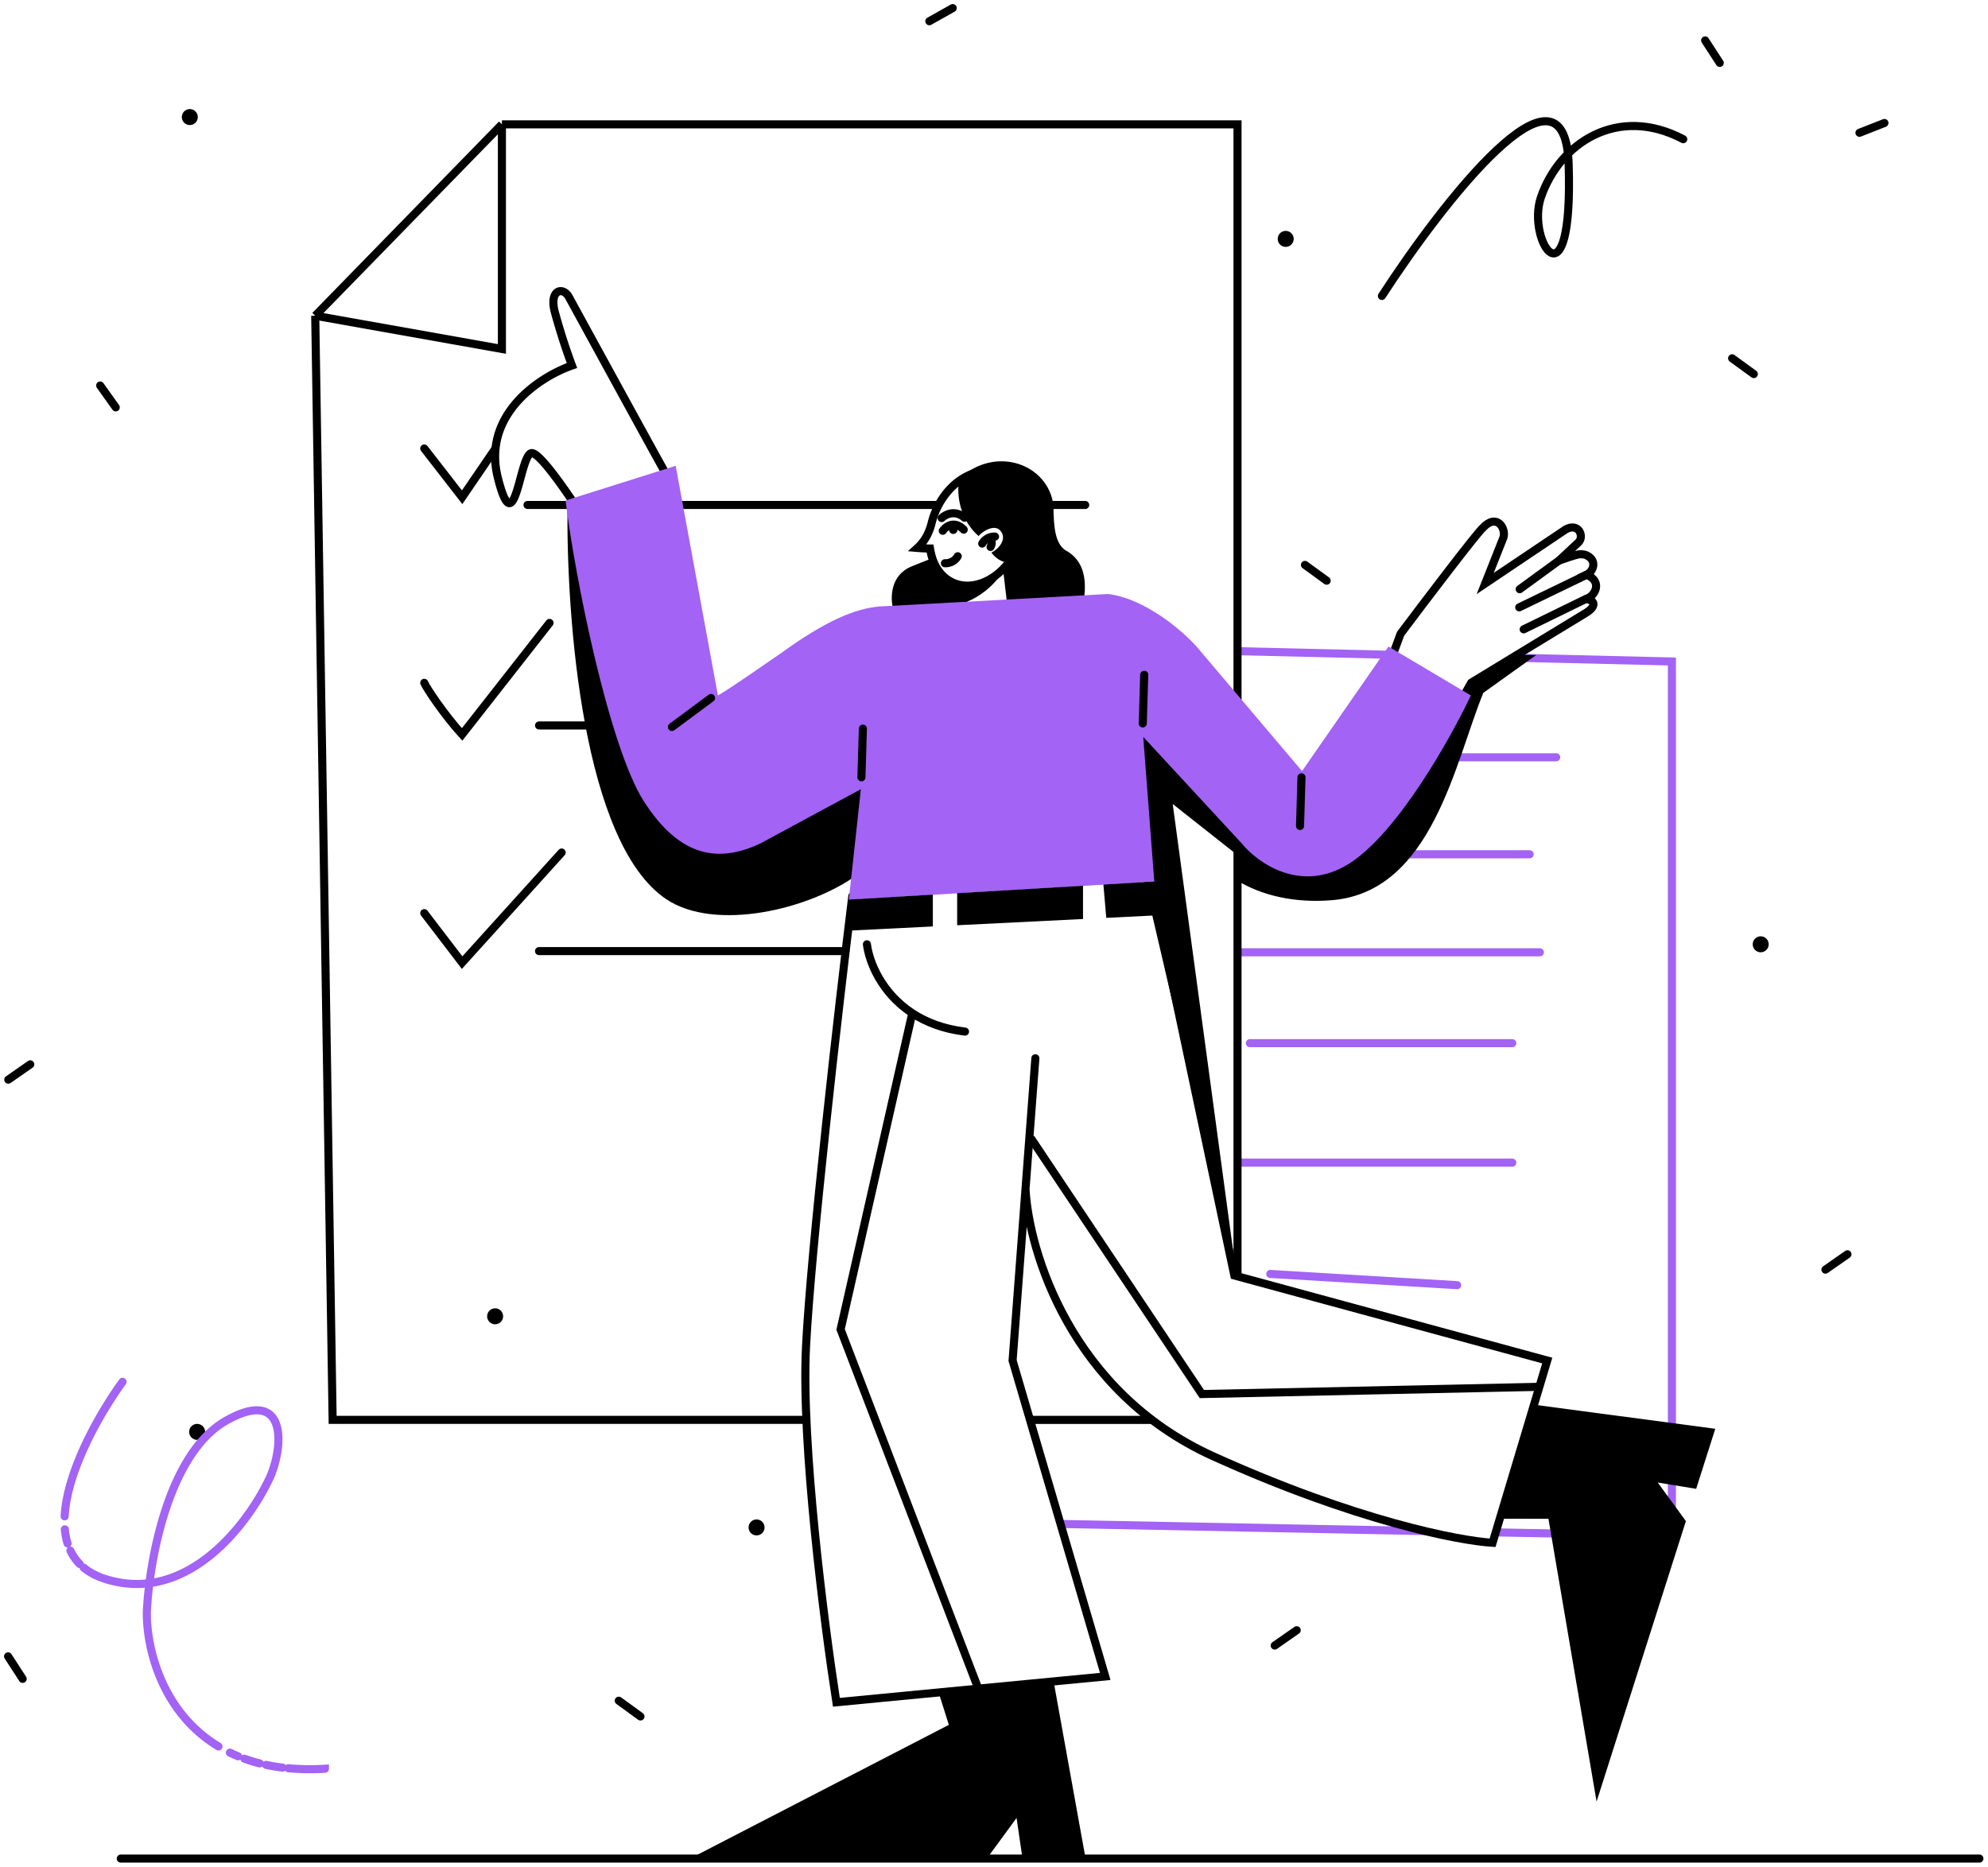 <svg xmlns="http://www.w3.org/2000/svg" width="246" height="231" fill="none" viewBox="0 0 246 231">
  <path stroke="#000" d="M217.875 117.345a.487.487 0 1 0 0-.974.487.487 0 0 0 0 .974ZM61.268 163.38a.487.487 0 1 0 0-.974.487.487 0 0 0 0 .974Zm-36.873 14.304a.487.487 0 1 0 0-.974.487.487 0 0 0 0 .974Zm-.908-162.709a.487.487 0 1 0 0-.975.487.487 0 0 0 0 .975Zm135.609 15.076a.488.488 0 1 0 0-.976.488.488 0 0 0 0 .976ZM93.62 189.508a.487.487 0 1 0 0-.975.487.487 0 0 0 0 .975Z"/>
  <path stroke="#000" stroke-linecap="round" d="m214.338 44.34 2.684 1.952"/>
  <path stroke="#A363F4" stroke-linecap="round" d="M15.164 171c-2.998 4.153-6.873 11.115-7.164 16.646m32.208 31.238a29.811 29.811 0 0 1-4.524-.062m-27.66-29.566c.055.609.165 1.193.338 1.745m.348.892c.29.607.671 1.165 1.158 1.66m.485.444c.735.607 1.662 1.097 2.808 1.446 10.258 3.126 17.831-7.246 20.335-12.822 1.761-4.303 1.703-10.9-5.51-6.812-7.212 4.086-9.55 17.53-9.817 23.742-.022 4.682 1.991 12.432 8.867 16.574m1.411.764c.33.16.67.312 1.019.455m.776.299c.603.218 1.233.411 1.892.577m.791.185c.651.139 1.33.252 2.035.339"/>
  <path stroke="#000" stroke-linecap="round" d="M171 36.624c7.505-11.578 22.634-31.055 23.108-16.338.594 18.395-5.272 9.529-3.431 4.138 2.297-6.723 9.495-11.486 17.612-7.198m-46.81 52.681 2.684 1.953M115 2.626 117.893 1M76.568 210.462l2.684 1.952m-75.505-80.7-2.723 1.897m159.434 68.13-2.723 1.897m70.875-48.419-2.724 1.898M14.323 50.414l-1.925-2.704m217.698-31.277 3.089-1.213M211 5l1.806 2.785M1 204.976l1.805 2.784"/>
  <path stroke="#A363F4" d="m153.061 80.582 19.053.451m-40.582 107.563 44.841.879m10.574-108.09 19.94.474v108.197l-21.926-.425"/>
  <path stroke="#A363F4" stroke-linecap="round" d="M172.855 93.715h19.711m-31.083 12.003h27.799m-36.012 12.13h37.275m-35.885 11.246h32.473m-33.863 14.784h33.863m-29.946 13.773 23.123 1.39"/>
  <path stroke="#000" d="m39.007 39.073 23.1-23.686m-23.1 23.686 2.154 136.638H99.9M39.007 39.073l23.1 4.11V15.388m0 0h91.026v142.48m-10.536 17.844h-15.049"/>
  <path stroke="#000" stroke-linecap="round" d="m52.5 113 4.684 6.127L69.5 105.5m-17-21c.254.635 2.5 4 4.684 6.387L68 77.085M52.5 55.5l4.684 6.037 4.124-6.037m3.967 6.989h50.648m18.364 0H119.41M66.703 89.777h11.105m-11.106 27.922h37.918"/>
  <path fill="#000" d="M82.439 111.271c-10.332-6.935-12.36-34.654-12.22-48.7 2.774 10.675 9.102 33.31 12.22 38.451 3.119 5.141 9.797 2.984 12.746 1.263l12.326-5.583-1.42 11.537c-5.878 4.306-17.587 7.102-23.652 3.032Zm58.592-4.658 12.008 51.485-7.925-58.605 7.925 6.259v3.174c2.955 1.85 7.132 2.875 11.835 2.468 12.346-1.066 15.158-17.043 18.675-25.652l6.547-4.686h-2.417l-5.452 3.364-1.146 2.115c-2.978 5.326-10.388 16.796-16.207 20.078-5.819 3.283-10.314-1.367-11.835-4.102l-12.008-12.345v16.447Z"/>
  <path stroke="#000" stroke-linecap="round" d="M105.467 110.895c-1.692 13.658-5.128 43.751-5.73 55.781-.6 12.029 2.256 34.333 3.759 43.982l33.269-3.196-11.465-39.095 1.599-21.217m1.22-16.187-1.22 16.187m0 0c.407 7.698 5.619 25.089 23.211 33.058 17.593 7.969 30.387 10.464 34.585 10.714l6.766-22.555-38.72-10.526-10.697-50.524"/>
  <path fill="#000" d="M126.49 229.746h7.797l-3.936-21.82-14.189 1.567 1.251 3.96-31.537 16.293H122.3l3.492-4.772.698 4.772Zm83.397-45.501 2.365-7.429-22.188-2.953-4.259 14.079 5.804.01 5.956 34.994 11.052-34.709-3.488-4.774 4.758.782Z"/>
  <path stroke="#000" d="m115.14 68.176-.054-.298-.303-.004a19.468 19.468 0 0 1-1.257-.065c.905-.818 1.457-1.875 1.758-3.093a9.582 9.582 0 0 1 .539-1.573c.83-1.88 2.162-3.313 3.631-4.115 1.468-.801 3.052-.966 4.423-.36 1.373.606 2.319 1.887 2.716 3.511.396 1.626.236 3.575-.594 5.456-.83 1.882-2.163 3.313-3.631 4.115-1.467.802-3.052.967-4.424.36-1.488-.657-2.477-2.11-2.804-3.934Z" clip-rule="evenodd"/>
  <path fill="#000" d="M121.125 66.359c-2.728-2.343-2.709-5.886-2.41-7.142 4.517-4.153 10.992-1.8 11.644 3.331 0 3.115.34 4.73 1.447 5.528 2.598 1.353 2.535 4.133 2.374 5.715l-9.096.541-.591-4.732c-.911-.178-1.564-.846-1.806-1.216.904-.447 1.989-1.7 1.094-2.72-.896-1.023-2.778.588-2.656.695Z"/>
  <path stroke="#000" stroke-linecap="round" d="M116.521 64.11c.455-.443 1.657-1.07 2.835-.04m-2.432 5.632c.355.026 1.17-.112 1.587-.865m-1.852-3.151c.382-.544 1.434-1.334 2.594-.143"/>
  <path fill="#000" d="M117.981 66.08a.531.531 0 1 0-.059-1.061.531.531 0 0 0 .059 1.06Z"/>
  <path stroke="#000" stroke-linecap="round" d="M121.541 67.269c.17-.312.726-.923 1.586-.867"/>
  <path stroke="#000" stroke-linecap="round" d="M122.324 66.642c.234.063.613.359.251 1.043m-3.537 5.037.22 2.24m5.353-4.649.492 4.24"/>
  <path fill="#000" d="m119.549 74.485-.642-2.155c2.057.197 4.117-.67 4.891-1.13-1.549 2.072-3.479 3.053-4.249 3.285Z"/>
  <path stroke="#000" stroke-linecap="round" d="M14.943 230h229.992"/>
  <path stroke="#000" d="m180.362 87.471 1.694-2.987 14.07-8.565c1.385-.793 1.391-1.613.104-1.803 1.109-.264 2.164-2.151.098-2.991.883-.424 1.342-1.813-.052-2.425-.144-.064-.549-.168-1.01-.078-.461.091-1.765.544-2.36.76l2.409-2.255c.746-.699.088-2.47-1.531-1.637l-10.001 6.718 2.258-5.695c.346-1.129-.823-3.052-2.559-1.186-.873.816-7.142 9.072-10.167 13.098l-1.499 4.046"/>
  <path stroke="#000" stroke-linecap="round" d="m196.293 74.098-7.753 3.785m7.881-6.8-8.428 4.077m5.222-6.013-5.167 3.768"/>
  <path stroke="#000" d="M82.297 58.438c-.149-.2-7.991-14.531-11.894-21.672-.737-1.349-2.491-.922-1.744 1.868a77.534 77.534 0 0 0 2.118 6.601c-3.903 1.35-11.198 6.029-9.155 13.95 2.117 8.407 2.678-3.052 4.172-3.114 1.196-.05 5.647 6.705 7.723 10.089"/>
  <path fill="#000" d="M118.822 72.413c-1.906-.158-3.156-2.239-3.544-3.26.294-.142.21-.153-2.467.936-2.676 1.088-2.645 3.95-2.295 5.244l8.646-.68-.34-2.24Z"/>
  <path fill="#A363F4" d="m108.855 75.05 28.279-1.54c4.59.573 9.197 4.569 10.926 6.495l13.057 15.42 10.694-15.42 10.197 6.058c-2.528 5.359-9.078 17.022-15.046 20.802-5.969 3.78-11.357-.083-13.306-2.488L141.47 91.196l1.367 17.907-37.802 2.238 1.492-13.679-12.433 6.715c-5.258 2.488-10.026 1.652-14.427-5.222-4.239-6.622-8.487-27.382-9.684-37.218l13.626-4.294 5.227 28.42c1.897-1.09 5.775-3.86 7.716-5.167 5.712-4.144 9.307-5.595 12.303-5.846Z"/>
  <path stroke="#000" stroke-linecap="round" d="m106.595 96.192.181-6.024m34.632-.643.181-6.023m19.279 18.713.181-6.023m-77.904-6.226 4.84-3.589"/>
  <path fill="#000" d="m104.823 115.177.416-3.865 10.194-.603v3.941l-10.61.527Zm37.637-6.066.9 4.154-6.466.32-.357-4.123 5.923-.351Zm-24.019 5.39v-3.969l15.575-.922v4.118l-15.575.773Z"/>
  <path stroke="#000" stroke-linecap="round" d="M107.275 116.857c.274 2.189 1.79 6.023 5.613 8.526m6.525 2.28c-2.688-.327-4.832-1.173-6.525-2.28m0 0-8.869 39.138 17.023 44.407"/>
  <path stroke="#000" d="m127.554 140.837 21.167 31.677 41.595-.889"/>
</svg>
